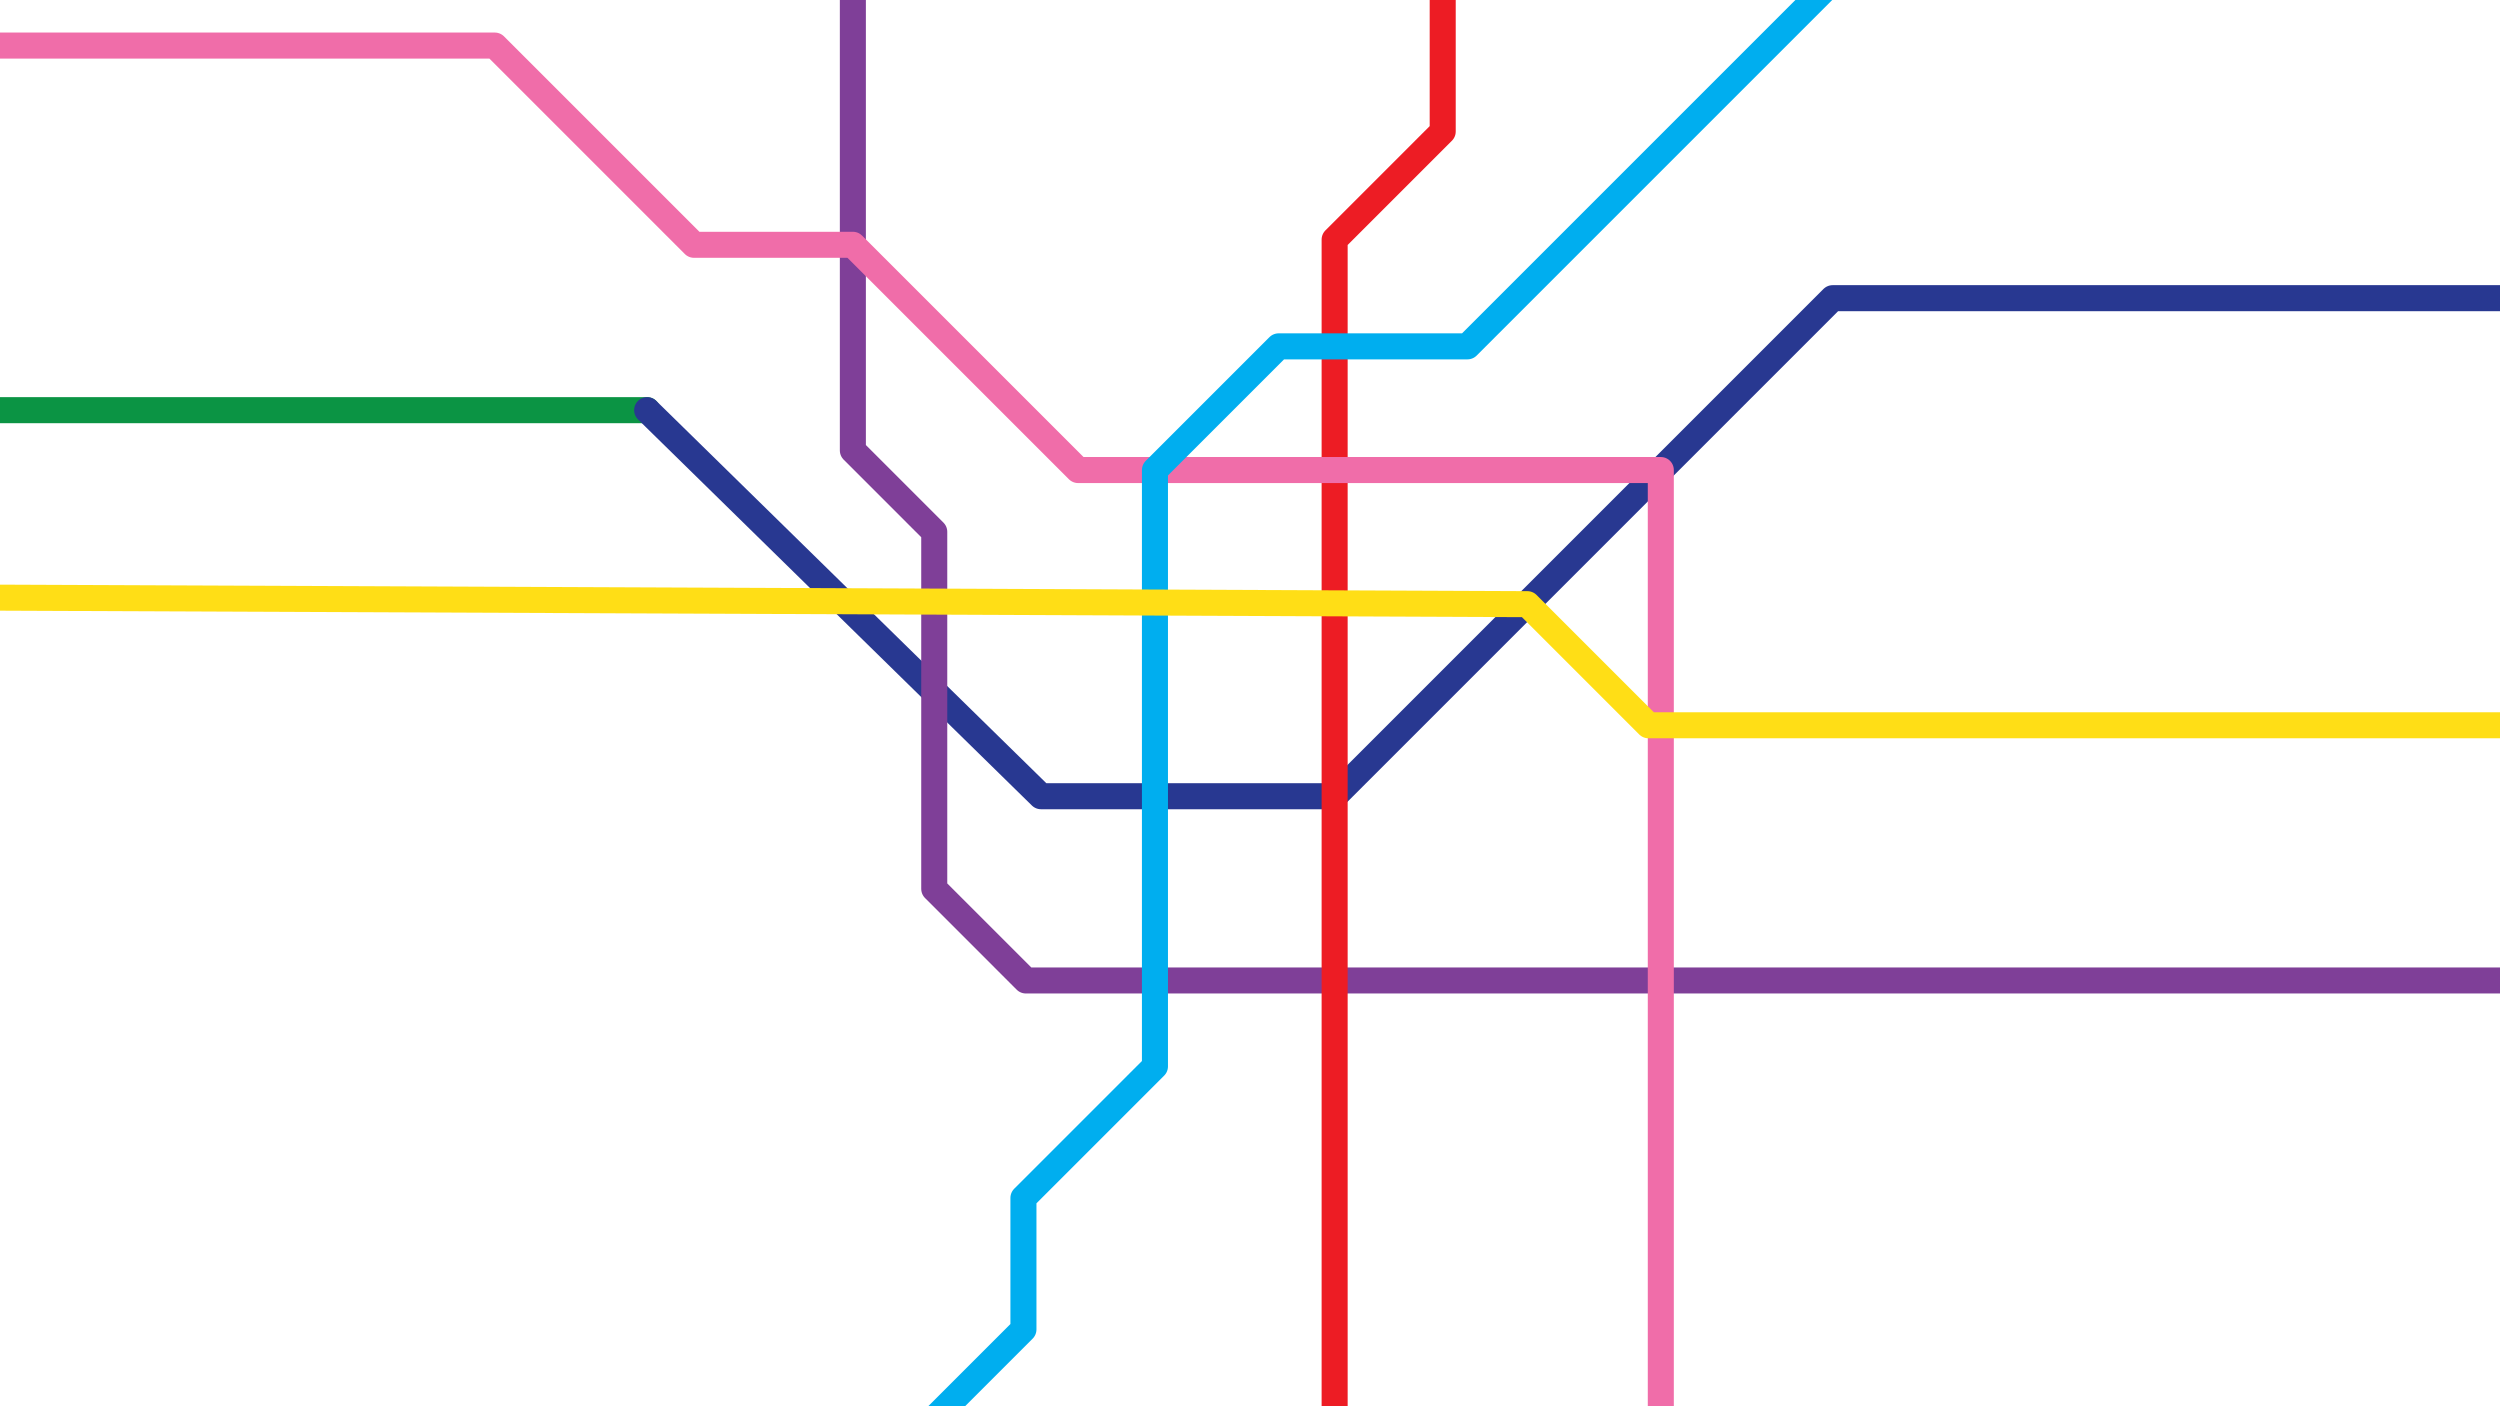 <svg id="Layer_2" data-name="Layer 2" xmlns="http://www.w3.org/2000/svg" viewBox="0 0 1920 1080"><defs><style>.cls-1,.cls-2,.cls-3,.cls-4,.cls-5,.cls-6,.cls-7{fill:none;stroke-linecap:round;stroke-linejoin:round;stroke-width:20px;}.cls-1{stroke:#0b9444;}.cls-2{stroke:#283891;}.cls-3{stroke:#7f3f98;}.cls-4{stroke:#ed1c24;}.cls-5{stroke:#f06da9;}.cls-6{stroke:#00aeef;}.cls-7{stroke:#ffde16;}</style></defs><line class="cls-1" y1="315" x2="497" y2="315"/><polyline class="cls-2" points="497 315 799.5 611.5 1025 611.5 1407.5 229 1920 229"/><polyline class="cls-3" points="655 -47 655 345.94 717.5 408.44 717.5 682.62 787.88 753 1927.88 753"/><polyline class="cls-4" points="1108 -19 1108 101 1025 184 1025 1115.81"/><polyline class="cls-5" points="0 35 380 35 533 188 655 188 828 361 1275.5 361 1275.5 1115.81"/><polyline class="cls-6" points="1406 -13 1127 266 982 266 887 361 887 819 786 920 786 1021 705 1102"/><polyline class="cls-7" points="1920 557 1266 557 1173 464 0 459"/></svg>